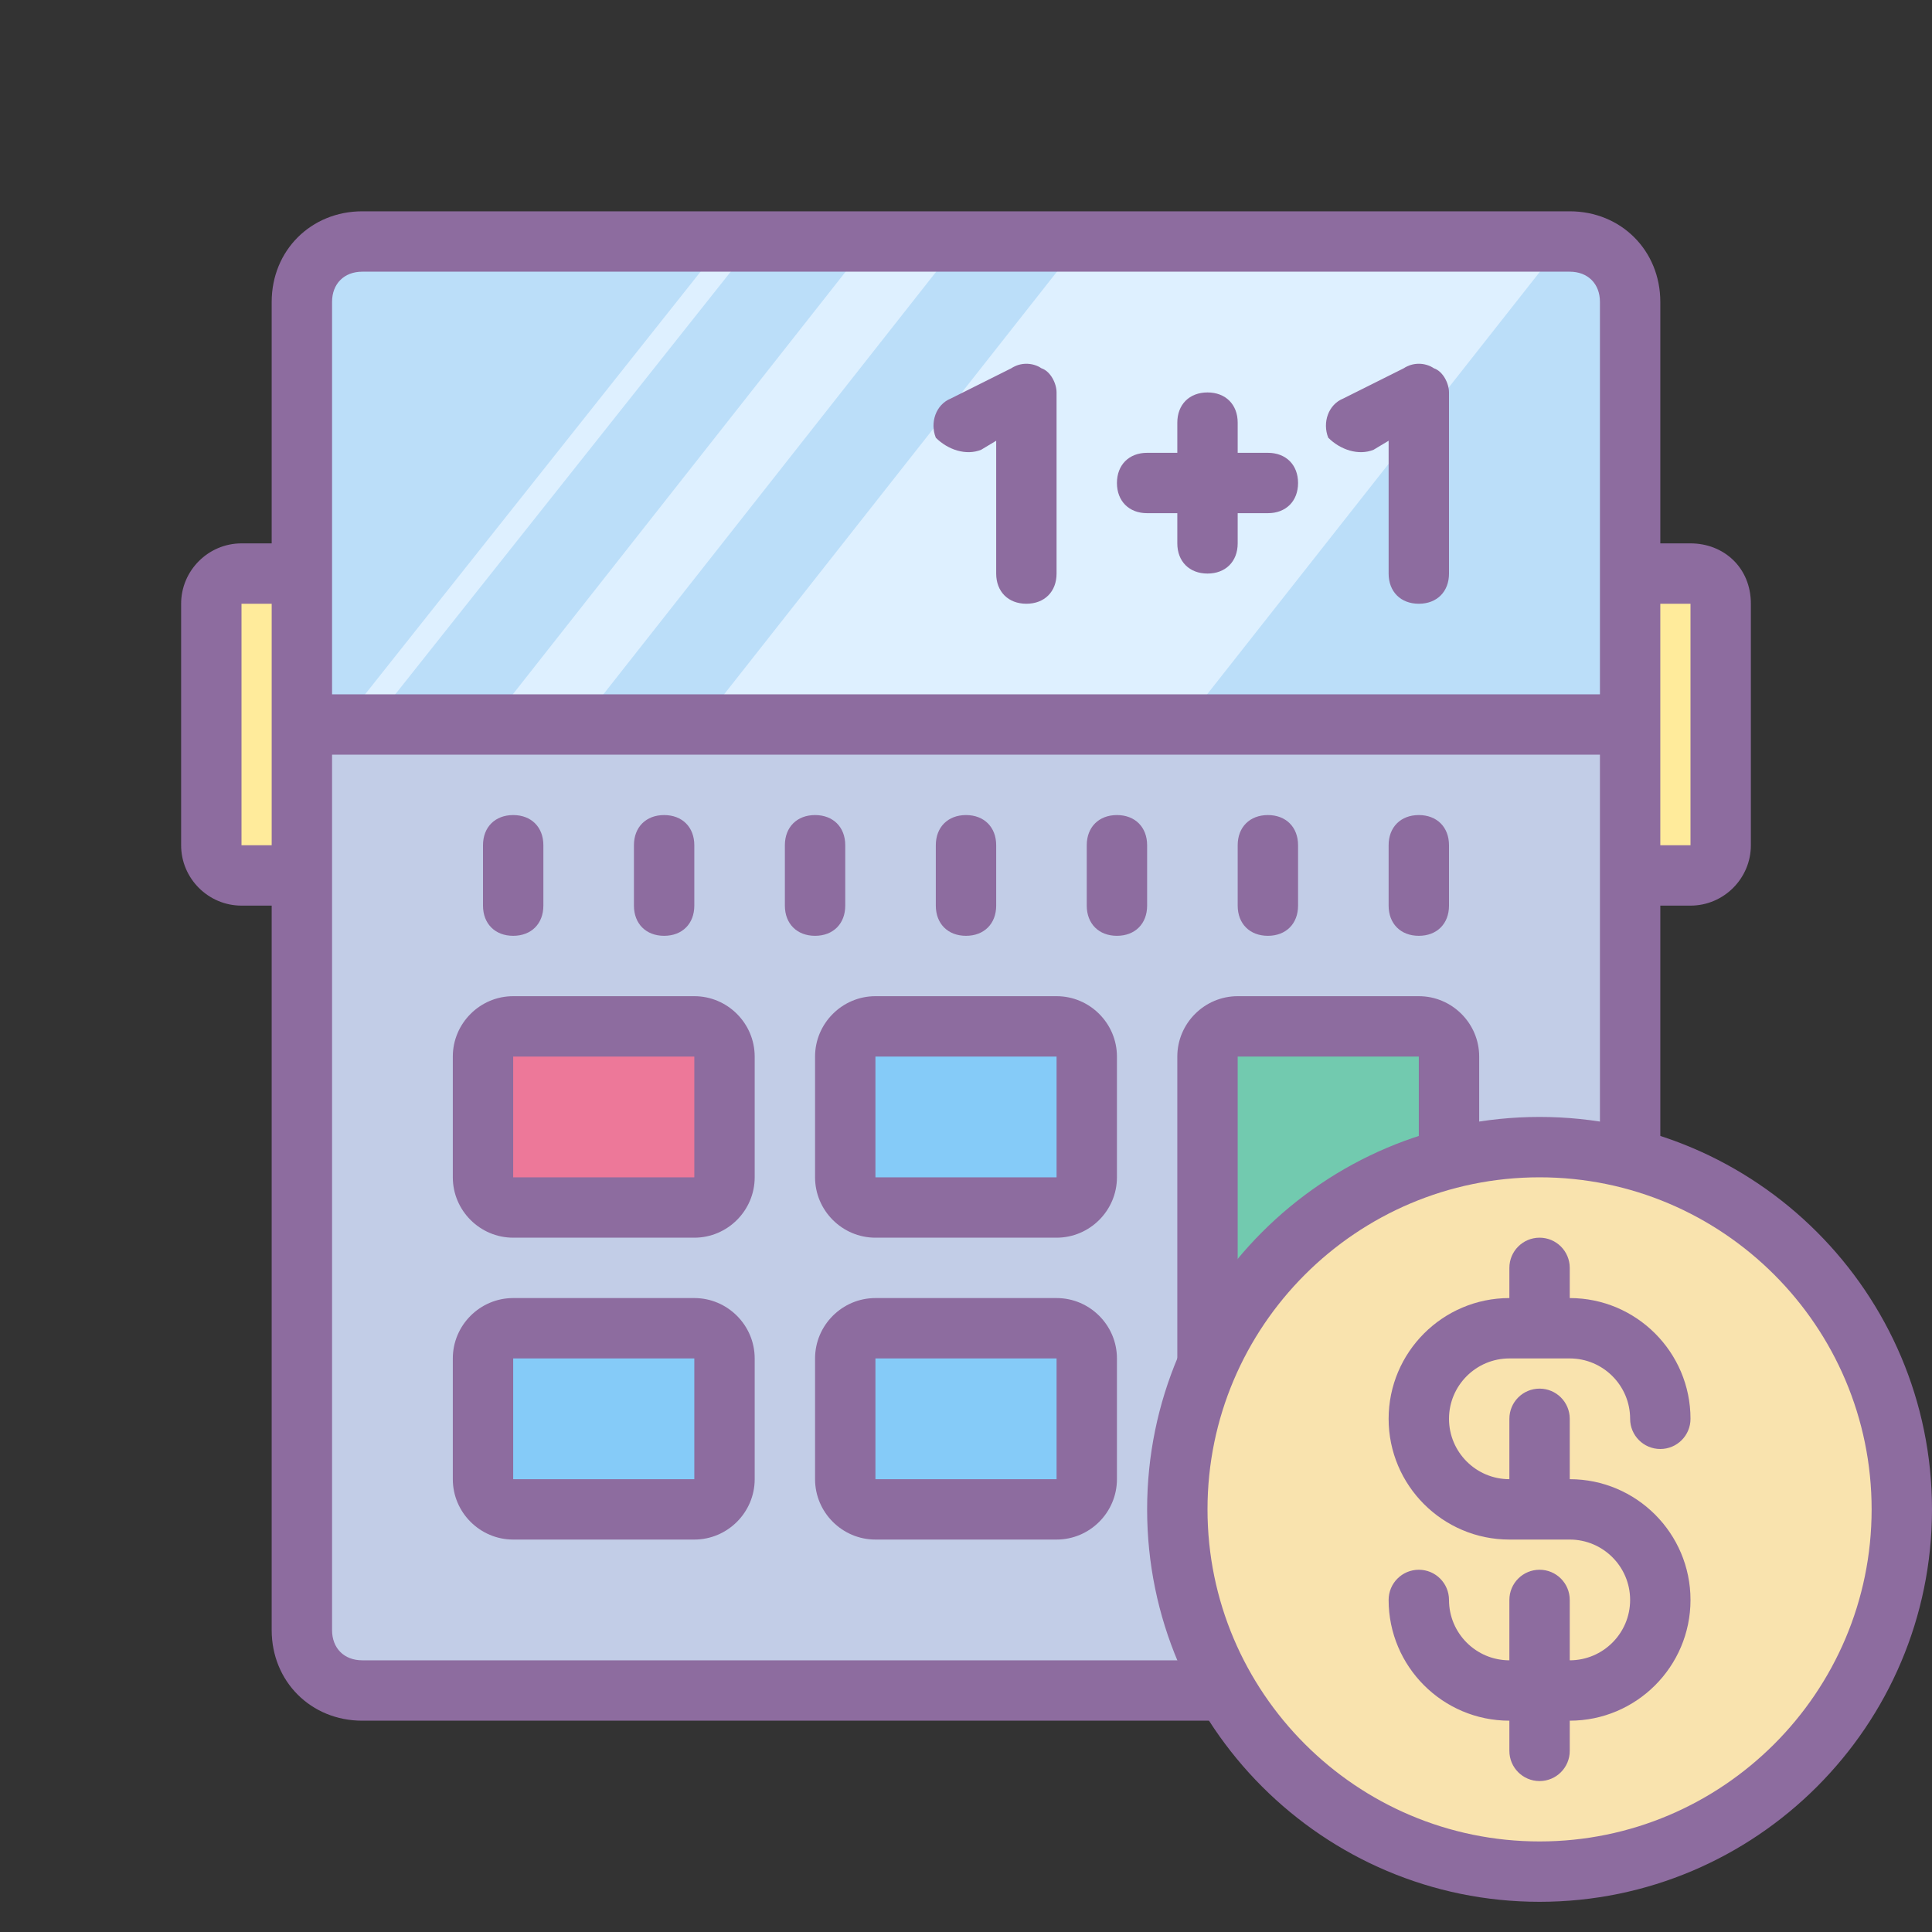 <svg xmlns="http://www.w3.org/2000/svg"  viewBox="0 0 64 64" width="512px" height="512px"><rect x="0" y="0" width="64" height="64" fill="#333333" stroke="none"/><path fill="#c2cde7" d="M51,56H13c-1.7,0-3-1.3-3-3V11c0-1.7,1.3-3,3-3h38c1.7,0,3,1.3,3,3v42C54,54.7,52.7,56,51,56z"/><path fill="#bbdef9" d="M54,24H10V11c0-1.7,1.3-3,3-3h38c1.7,0,3,1.3,3,3V24z"/><path fill="#def0ff" d="M23.2 24L35.8 8 51.8 8 39.2 24zM16.2 24L28.8 8 31.8 8 19.2 24zM11.3 24L24 8 25 8 12.3 24z"/><path fill="#72caaf" d="M40 34H48V50H40z"/><path fill="#85cbf8" d="M28 34H36V40H28zM28 44H36V50H28zM16 44H24V50H16z"/><path fill="#ed7899" d="M16 34H24V40H16z"/><path fill="#ffeb9b" d="M7 19H10V29H7zM54 19H57V29H54z"/><path fill="#8d6c9f" d="M56,18h-1v-8c0-1.7-1.3-3-3-3H12c-1.7,0-3,1.3-3,3v8H8c-1.1,0-2,0.9-2,2v8c0,1.1,0.9,2,2,2h1v24 c0,1.7,1.3,3,3,3h40c1.7,0,3-1.3,3-3V30h1c1.1,0,2-0.9,2-2v-8C58,18.8,57.1,18,56,18z M11,10c0-0.6,0.4-1,1-1h40c0.6,0,1,0.4,1,1 v10v3H11v-3V10z M8,28v-8h1v8H8z M53,54c0,0.6-0.4,1-1,1H12c-0.6,0-1-0.4-1-1V28v-3h42v3V54z M56,28h-1v-8h1V28z"/><path fill="#8d6c9f" d="M23 33h-6c-1.1 0-2 .9-2 2v4c0 1.1.9 2 2 2h6c1.1 0 2-.9 2-2v-4C25 33.9 24.1 33 23 33zM23 39h-6v-4l0 0h6V39zM35 33h-6c-1.1 0-2 .9-2 2v4c0 1.1.9 2 2 2h6c1.1 0 2-.9 2-2v-4C37 33.9 36.1 33 35 33zM35 39h-6v-4l0 0h6V39zM35 43h-6c-1.1 0-2 .9-2 2v4c0 1.1.9 2 2 2h6c1.1 0 2-.9 2-2v-4C37 43.9 36.1 43 35 43zM35 49h-6v-4l0 0h6V49zM47 33h-6c-1.1 0-2 .9-2 2v14c0 1.1.9 2 2 2h6c1.1 0 2-.9 2-2V35C49 33.9 48.1 33 47 33zM47 49h-6V35l0 0h6V49zM23 43h-6c-1.1 0-2 .9-2 2v4c0 1.1.9 2 2 2h6c1.1 0 2-.9 2-2v-4C25 43.9 24.1 43 23 43zM23 49h-6v-4l0 0h6V49zM17 31c.6 0 1-.4 1-1v-2c0-.6-.4-1-1-1s-1 .4-1 1v2C16 30.6 16.4 31 17 31zM22 31c.6 0 1-.4 1-1v-2c0-.6-.4-1-1-1s-1 .4-1 1v2C21 30.6 21.4 31 22 31zM28 30v-2c0-.6-.4-1-1-1s-1 .4-1 1v2c0 .6.4 1 1 1S28 30.6 28 30zM32 31c.6 0 1-.4 1-1v-2c0-.6-.4-1-1-1s-1 .4-1 1v2C31 30.6 31.4 31 32 31zM37 27c-.6 0-1 .4-1 1v2c0 .6.4 1 1 1s1-.4 1-1v-2C38 27.4 37.6 27 37 27zM42 31c.6 0 1-.4 1-1v-2c0-.6-.4-1-1-1s-1 .4-1 1v2C41 30.6 41.4 31 42 31zM47 31c.6 0 1-.4 1-1v-2c0-.6-.4-1-1-1s-1 .4-1 1v2C46 30.6 46.4 31 47 31zM32.5 14.9l.5-.3V19c0 .6.4 1 1 1s1-.4 1-1v-6c0-.3-.2-.7-.5-.8-.3-.2-.7-.2-1 0l-2 1C31 13.4 30.8 14 31 14.5 31.4 14.9 32 15.1 32.5 14.9zM45.5 14.9l.5-.3V19c0 .6.4 1 1 1s1-.4 1-1v-6c0-.3-.2-.7-.5-.8-.3-.2-.7-.2-1 0l-2 1C44 13.4 43.8 14 44 14.5 44.4 14.9 45 15.1 45.5 14.9zM38 17h1v1c0 .6.4 1 1 1s1-.4 1-1v-1h1c.6 0 1-.4 1-1s-.4-1-1-1h-1v-1c0-.6-.4-1-1-1s-1 .4-1 1v1h-1c-.6 0-1 .4-1 1S37.4 17 38 17z"/><path fill="#f9e3ae" d="M51 38A12 12 0 1 0 51 62A12 12 0 1 0 51 38Z"/><path fill="#8d6c9f" d="M51,37c-7.168,0-13,5.832-13,13s5.832,13,13,13s13-5.832,13-13S58.168,37,51,37z M51,61 c-6.065,0-11-4.935-11-11s4.935-11,11-11s11,4.935,11,11S57.065,61,51,61z M48,47c0,1.103,0.897,2,2,2v-2c0-0.552,0.447-1,1-1 s1,0.448,1,1v2c2.206,0,4,1.794,4,4s-1.794,4-4,4v1c0,0.552-0.447,1-1,1s-1-0.448-1-1v-1c-2.206,0-4-1.794-4-4c0-0.552,0.447-1,1-1 s1,0.448,1,1c0,1.103,0.897,2,2,2v-2c0-0.552,0.447-1,1-1s1,0.448,1,1v2c1.103,0,2-0.897,2-2s-0.897-2-2-2h-2c-2.206,0-4-1.794-4-4 s1.794-4,4-4v-1c0-0.552,0.447-1,1-1s1,0.448,1,1v1c2.206,0,4,1.794,4,4c0,0.552-0.447,1-1,1s-1-0.448-1-1c0-1.103-0.897-2-2-2h-2 C48.897,45,48,45.897,48,47z"/></svg>